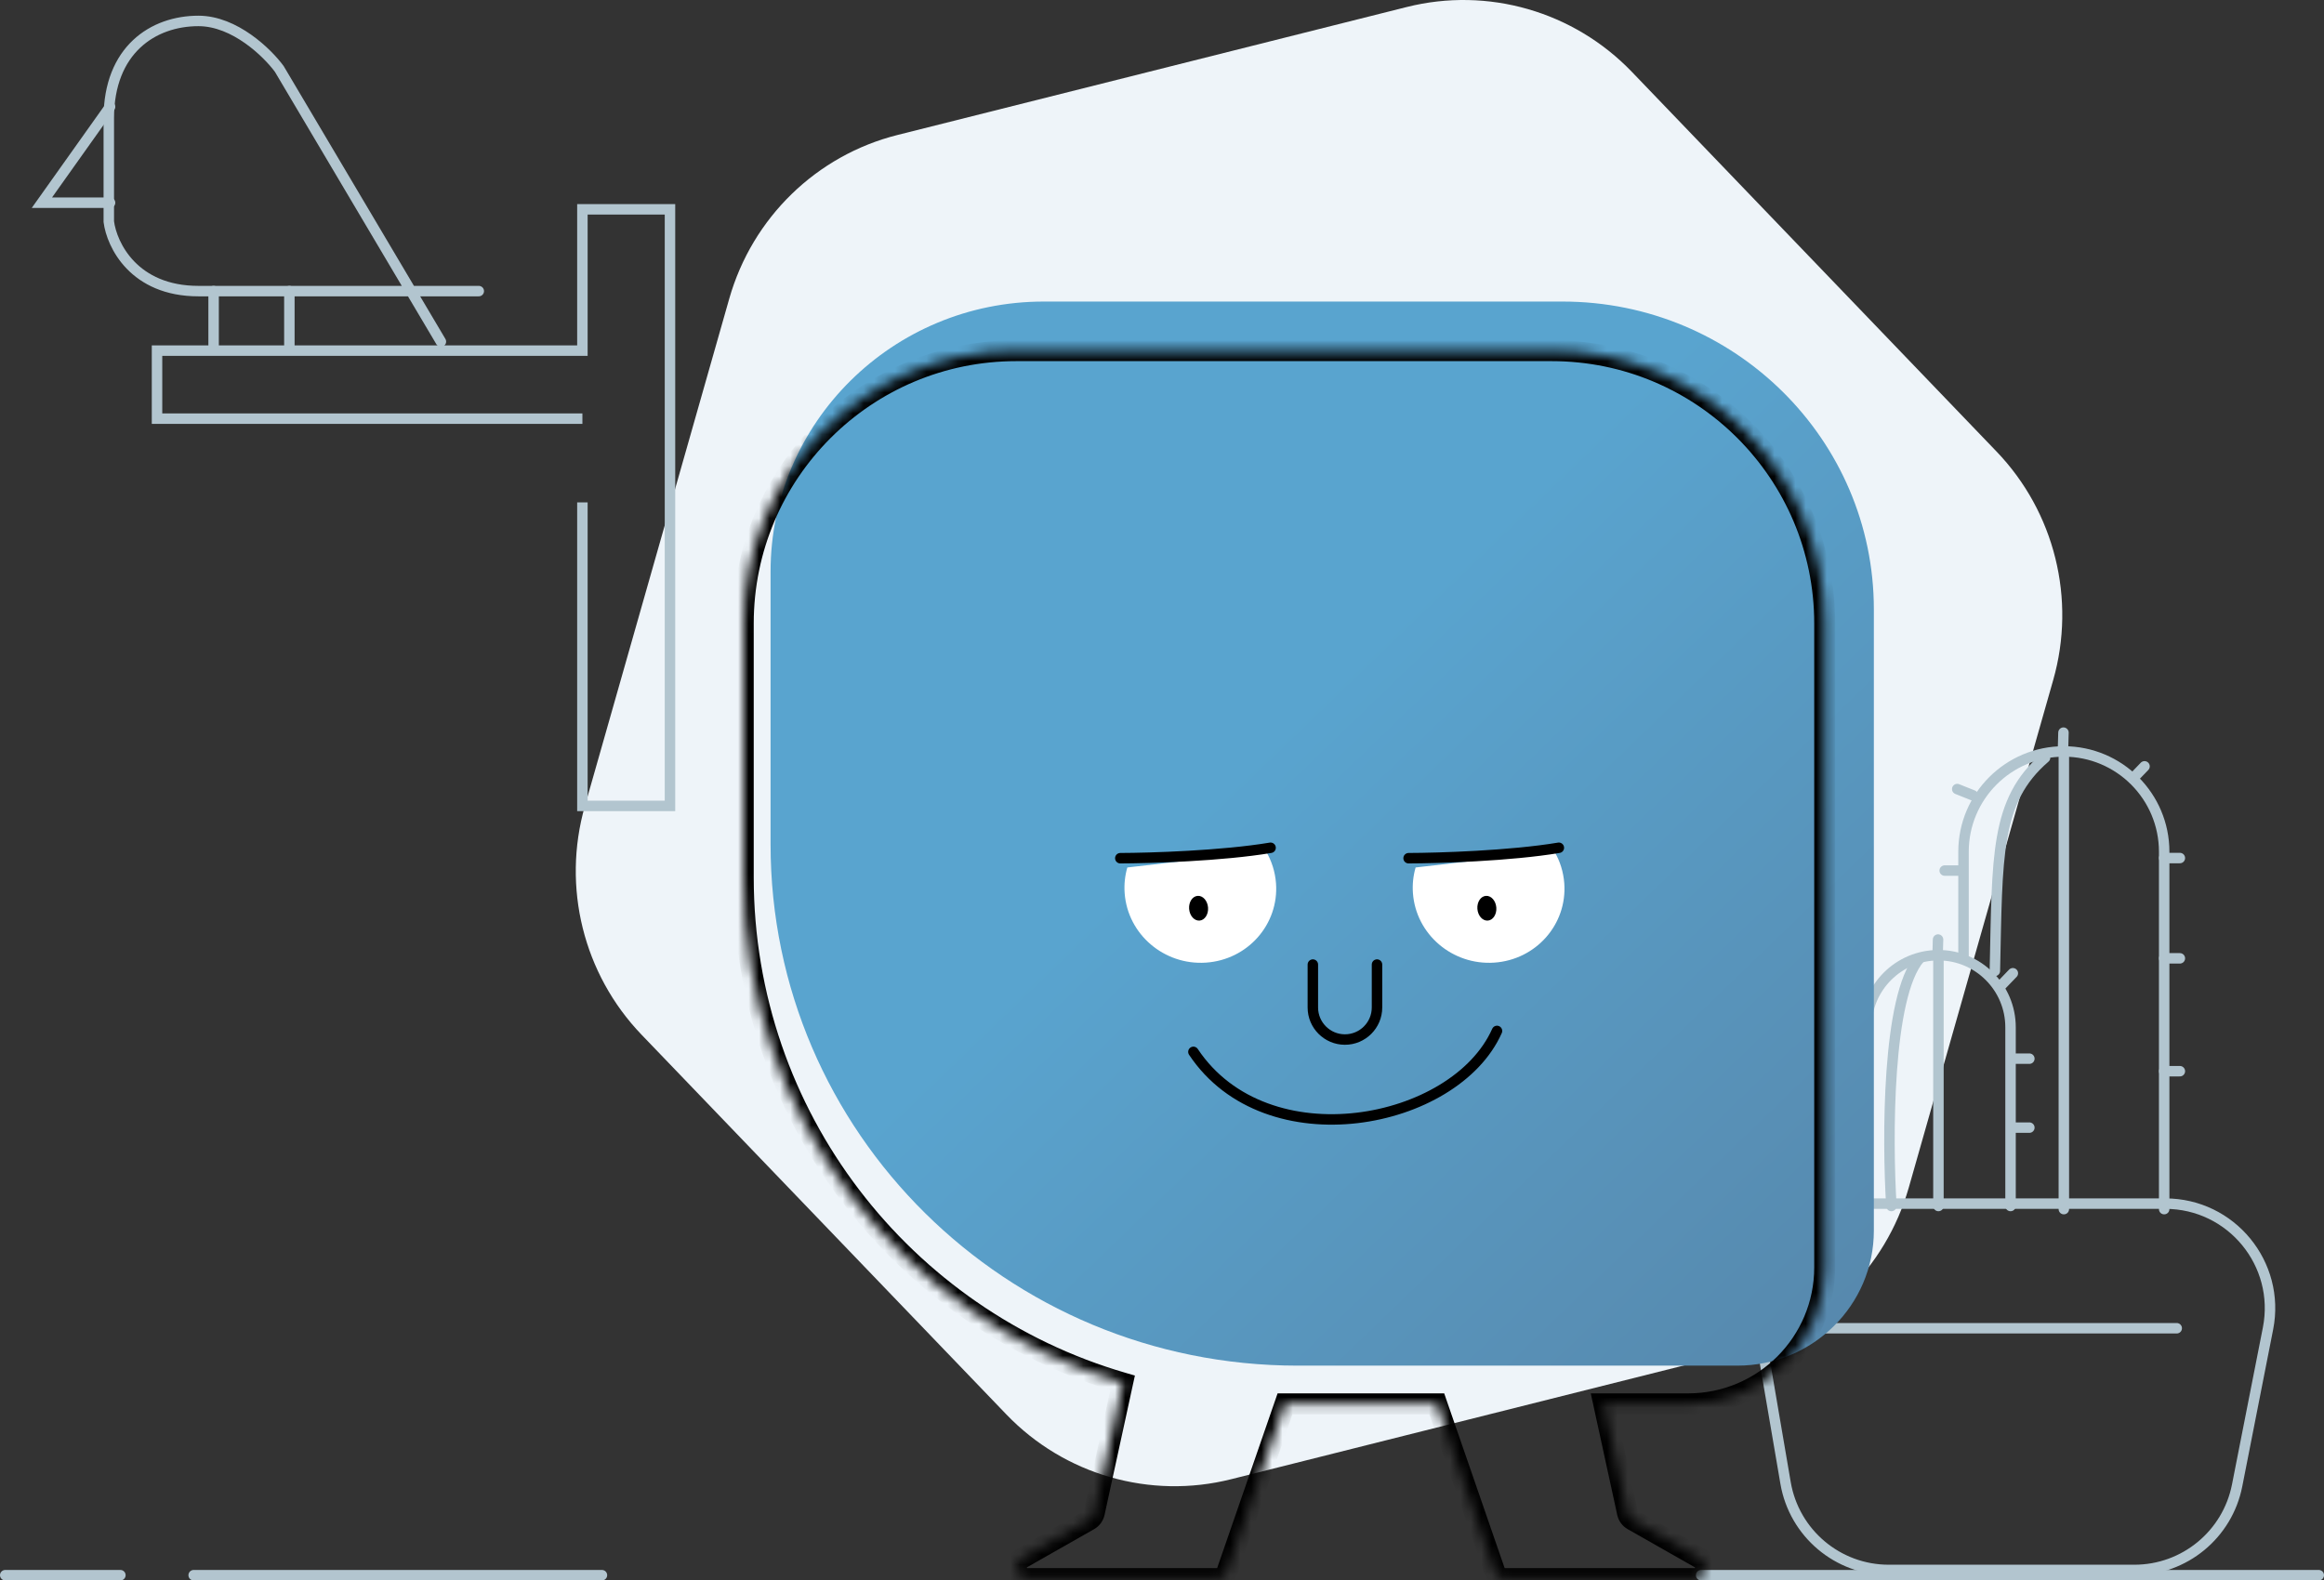 <svg width="222" height="151" viewBox="0 0 222 151" fill="none" xmlns="http://www.w3.org/2000/svg">
<rect x="0" y="0" width="222" height="151" fill="#333333" stroke="none"/>
<path d="M42.117 32.638L26.677 6.584C25.551 5.056 22.431 2 18.957 2C14.615 2 10.393 4.774 10.393 11.288C10.393 16.499 10.393 20.053 10.393 21.179C10.675 23.39 12.781 27.813 18.957 27.813C25.133 27.813 39.383 27.813 45.735 27.813" stroke="#B2C5CF" stroke-linecap="round"/>
<path d="M10.514 10.202L4 19.369H10.514" stroke="#B2C5CF" stroke-linecap="round"/>
<path d="M20.405 27.813V33" stroke="#B2C5CF" stroke-linecap="round"/>
<path d="M27.642 27.813V33" stroke="#B2C5CF" stroke-linecap="round"/>
<path d="M134.38 0.67L85.743 12.894C77.992 14.838 71.865 20.802 69.663 28.533L55.866 77.029C53.664 84.761 55.731 93.082 61.286 98.862L96.126 135.134C101.675 140.914 109.87 143.279 117.62 141.327L166.257 129.103C174.008 127.159 180.135 121.196 182.337 113.464L196.134 64.968C198.336 57.236 196.269 48.915 190.714 43.135L155.881 6.863C150.325 1.083 142.13 -1.275 134.38 0.67Z" fill="#EEF4F9"/>
<path d="M180.423 150H203.889C208.667 150 212.778 146.619 213.701 141.931L216.652 126.931C217.868 120.751 213.138 115 206.841 115H177.856C171.66 115 166.955 120.578 168 126.687L170.566 141.687C171.388 146.489 175.551 150 180.423 150Z" stroke="#B2C5CF"/>
<path d="M168.995 126.907H207.931" stroke="#B2C5CF" stroke-linecap="round"/>
<path d="M185.169 91.265V115.226" stroke="#B2C5CF" stroke-linecap="round"/>
<path d="M178.28 115.226V98.154C178.28 94.349 181.364 91.265 185.168 91.265V91.265C188.973 91.265 192.057 94.349 192.057 98.154V115.226" stroke="#B2C5CF" stroke-linecap="round"/>
<path d="M180.676 115.226C180.277 108.836 180.257 95.159 183.372 91.564" stroke="#B2C5CF" stroke-linecap="round"/>
<path d="M178.28 97.555L176.782 96.956" stroke="#B2C5CF" stroke-linecap="round"/>
<path d="M191.159 94.15L192.277 92.988" stroke="#B2C5CF" stroke-linecap="round"/>
<path d="M185.087 91.38L185.132 89.768" stroke="#B2C5CF" stroke-linecap="round"/>
<path d="M178.28 102.347H176.782" stroke="#B2C5CF" stroke-linecap="round"/>
<path d="M193.854 101.149H192.357" stroke="#B2C5CF" stroke-linecap="round"/>
<path d="M193.854 107.738H192.357" stroke="#B2C5CF" stroke-linecap="round"/>
<path d="M178.28 107.738H176.782" stroke="#B2C5CF" stroke-linecap="round"/>
<path d="M197.149 71.797L197.149 115.525" stroke="#B2C5CF" stroke-linecap="round"/>
<path d="M187.565 91.564V81.381C187.565 76.088 191.856 71.797 197.149 71.797V71.797C202.442 71.797 206.733 76.088 206.733 81.381V115.525" stroke="#B2C5CF" stroke-linecap="round"/>
<path d="M190.56 92.763C190.812 81.754 190.56 76.524 195.352 72.396" stroke="#B2C5CF" stroke-linecap="round"/>
<path d="M188.463 75.99L186.965 75.391" stroke="#B2C5CF" stroke-linecap="round"/>
<path d="M203.738 74.382L204.856 73.22" stroke="#B2C5CF" stroke-linecap="round"/>
<path d="M197.067 71.612L197.112 70" stroke="#B2C5CF" stroke-linecap="round"/>
<path d="M187.265 83.178H185.767" stroke="#B2C5CF" stroke-linecap="round"/>
<path d="M208.231 81.981H206.733" stroke="#B2C5CF" stroke-linecap="round"/>
<path d="M208.231 91.564H206.733" stroke="#B2C5CF" stroke-linecap="round"/>
<path d="M208.231 102.347H206.733" stroke="#B2C5CF" stroke-linecap="round"/>
<path d="M55.634 48V77H64V20H55.634V33.5H15V40H55.634" stroke="#B2C5CF"/>
<line x1="18.5" y1="150.5" x2="57.5" y2="150.5" stroke="#B2C5CF" stroke-linecap="round"/>
<line x1="162.5" y1="150.5" x2="221.5" y2="150.5" stroke="#B2C5CF" stroke-linecap="round"/>
<line x1="0.5" y1="150.5" x2="11.5" y2="150.5" stroke="#B2C5CF" stroke-linecap="round"/>
<path d="M73.609 80.678C73.609 108.18 96.148 130.479 123.957 130.479H165.957C173.162 130.479 179 124.702 179 117.575V58.228C179 41.982 165.685 28.812 149.261 28.812H99.696C85.29 28.812 73.609 40.365 73.609 54.614V80.678Z" fill="url(#paint0_linear_795_12576)"/>
<mask id="path-33-inside-1_795_12576" fill="white">
<path fill-rule="evenodd" clip-rule="evenodd" d="M71 83.816C71 106.705 86.297 126.027 107.235 132.125L104.533 144.54V144.545C104.465 144.832 104.282 145.082 104.027 145.228L97.615 148.873C96.686 149.404 97.061 150.823 98.131 150.823H116.235C116.668 150.823 117.055 150.557 117.211 150.155L122.754 134.128H137.244L142.788 150.155C142.944 150.557 143.33 150.823 143.763 150.823H161.868C162.937 150.823 163.313 149.404 162.384 148.873L155.972 145.228C155.716 145.082 155.534 144.832 155.466 144.545V144.54L153.2 134.128H161.261C168.466 134.128 174.304 128.294 174.304 121.094V59.573C174.304 45.178 162.623 33.504 148.217 33.504H97.087C82.682 33.504 71 45.173 71 59.573V83.816Z"/>
</mask>
<path d="M107.235 132.125L108.212 132.338L108.411 131.426L107.515 131.165L107.235 132.125ZM104.533 144.54L103.556 144.327L103.533 144.433V144.54H104.533ZM104.533 144.545L105.506 144.775L105.533 144.662V144.545H104.533ZM104.027 145.228L104.521 146.098L104.523 146.097L104.027 145.228ZM97.615 148.873L97.121 148.003L97.118 148.005L97.615 148.873ZM117.211 150.155L118.143 150.518L118.15 150.5L118.156 150.482L117.211 150.155ZM122.754 134.128V133.128H122.042L121.809 133.801L122.754 134.128ZM137.244 134.128L138.189 133.801L137.957 133.128H137.244V134.128ZM142.788 150.155L141.843 150.482L141.849 150.5L141.856 150.518L142.788 150.155ZM162.384 148.873L162.881 148.005L162.878 148.003L162.384 148.873ZM155.972 145.228L155.476 146.097L155.478 146.098L155.972 145.228ZM155.466 144.545H154.466V144.662L154.493 144.775L155.466 144.545ZM155.466 144.54H156.466V144.433L156.443 144.327L155.466 144.54ZM153.2 134.128V133.128H151.958L152.222 134.341L153.2 134.128ZM107.515 131.165C86.992 125.188 72 106.248 72 83.816H70C70 107.162 85.603 126.867 106.956 133.085L107.515 131.165ZM105.51 144.753L108.212 132.338L106.258 131.912L103.556 144.327L105.51 144.753ZM105.533 144.545V144.54H103.533V144.545H105.533ZM104.523 146.097C105.027 145.809 105.377 145.323 105.506 144.775L103.56 144.315C103.557 144.327 103.552 144.337 103.546 144.346C103.539 144.354 103.534 144.358 103.531 144.36L104.523 146.097ZM98.109 149.742L104.521 146.098L103.533 144.359L97.121 148.003L98.109 149.742ZM98.131 149.823C98.12 149.823 98.112 149.822 98.108 149.821C98.104 149.82 98.102 149.82 98.102 149.819C98.102 149.819 98.102 149.82 98.103 149.82C98.104 149.821 98.105 149.821 98.105 149.821C98.106 149.822 98.096 149.813 98.09 149.791C98.084 149.768 98.088 149.756 98.088 149.756C98.088 149.756 98.088 149.757 98.088 149.757C98.087 149.758 98.087 149.758 98.087 149.758C98.087 149.758 98.089 149.756 98.092 149.754C98.095 149.751 98.102 149.746 98.112 149.74L97.118 148.005C95.304 149.043 96.031 151.823 98.131 151.823V149.823ZM116.235 149.823H98.131V151.823H116.235V149.823ZM116.279 149.792C116.272 149.811 116.254 149.823 116.235 149.823V151.823C117.083 151.823 117.837 151.302 118.143 150.518L116.279 149.792ZM121.809 133.801L116.266 149.828L118.156 150.482L123.699 134.455L121.809 133.801ZM137.244 133.128H122.754V135.128H137.244V133.128ZM136.299 134.455L141.843 150.482L143.733 149.828L138.189 133.801L136.299 134.455ZM141.856 150.518C142.162 151.302 142.916 151.823 143.763 151.823V149.823C143.745 149.823 143.727 149.811 143.719 149.792L141.856 150.518ZM143.763 151.823H161.868V149.823H143.763V151.823ZM161.868 151.823C163.968 151.823 164.694 149.043 162.881 148.005L161.887 149.74C161.897 149.746 161.904 149.751 161.907 149.754C161.91 149.756 161.912 149.758 161.912 149.758C161.912 149.758 161.912 149.758 161.911 149.757C161.911 149.757 161.911 149.756 161.911 149.756C161.91 149.756 161.915 149.768 161.909 149.791C161.903 149.813 161.893 149.822 161.894 149.821C161.894 149.821 161.895 149.821 161.896 149.82C161.897 149.82 161.897 149.819 161.897 149.819C161.897 149.82 161.895 149.82 161.891 149.821C161.887 149.822 161.879 149.823 161.868 149.823V151.823ZM162.878 148.003L156.466 144.359L155.478 146.098L161.89 149.742L162.878 148.003ZM156.468 144.36C156.465 144.358 156.459 144.354 156.453 144.346C156.447 144.337 156.442 144.327 156.439 144.315L154.493 144.775C154.622 145.323 154.972 145.809 155.476 146.097L156.468 144.36ZM156.466 144.545V144.54H154.466V144.545H156.466ZM156.443 144.327L154.177 133.916L152.222 134.341L154.489 144.753L156.443 144.327ZM161.261 133.128H153.2V135.128H161.261V133.128ZM173.304 121.094C173.304 127.741 167.914 133.128 161.261 133.128V135.128C169.018 135.128 175.304 128.847 175.304 121.094H173.304ZM173.304 59.573V121.094H175.304V59.573H173.304ZM148.217 34.504C162.071 34.504 173.304 45.731 173.304 59.573H175.304C175.304 44.625 163.174 32.504 148.217 32.504V34.504ZM97.087 34.504H148.217V32.504H97.087V34.504ZM72 59.573C72 45.726 83.233 34.504 97.087 34.504V32.504C82.13 32.504 70 44.62 70 59.573H72ZM72 83.816V59.573H70V83.816H72Z" fill="black" mask="url(#path-33-inside-1_795_12576)"/>
<path d="M114 100.5C121 111 139 107.5 143 98.5" stroke="black" stroke-linecap="round"/>
<path fill-rule="evenodd" clip-rule="evenodd" d="M107.688 82.882C107.462 83.661 107.369 84.492 107.433 85.348C107.725 89.272 111.198 92.239 115.191 91.974C119.183 91.71 122.182 88.315 121.89 84.391C121.808 83.287 121.473 82.258 120.946 81.356L107.688 82.882Z" fill="white"/>
<ellipse rx="0.906" ry="1.185" transform="matrix(0.998 -0.067 0.073 0.997 114.495 86.776)" fill="black"/>
<path d="M107.018 81.996C109.86 81.989 116.709 81.78 121.372 81" stroke="black" stroke-linecap="round"/>
<path d="M125.41 92.159V96.258C125.41 97.95 126.781 99.322 128.474 99.322V99.322C130.166 99.322 131.538 97.95 131.538 96.258V92.159" stroke="black" stroke-linecap="round"/>
<path fill-rule="evenodd" clip-rule="evenodd" d="M135.226 82.882C135 83.661 134.907 84.492 134.971 85.348C135.263 89.272 138.736 92.239 142.728 91.974C146.72 91.71 149.72 88.315 149.427 84.391C149.345 83.287 149.011 82.258 148.484 81.356L135.226 82.882Z" fill="white"/>
<ellipse rx="0.906" ry="1.185" transform="matrix(0.998 -0.067 0.073 0.997 142.032 86.776)" fill="black"/>
<path d="M134.556 81.996C137.397 81.989 144.247 81.78 148.909 81" stroke="black" stroke-linecap="round"/>
<defs>
<linearGradient id="paint0_linear_795_12576" x1="73.609" y1="28.812" x2="175.21" y2="134.135" gradientUnits="userSpaceOnUse">
<stop offset="0.432" stop-color="#59A4CF"/>
<stop offset="1" stop-color="#5787AB"/>
</linearGradient>
</defs>
</svg>

